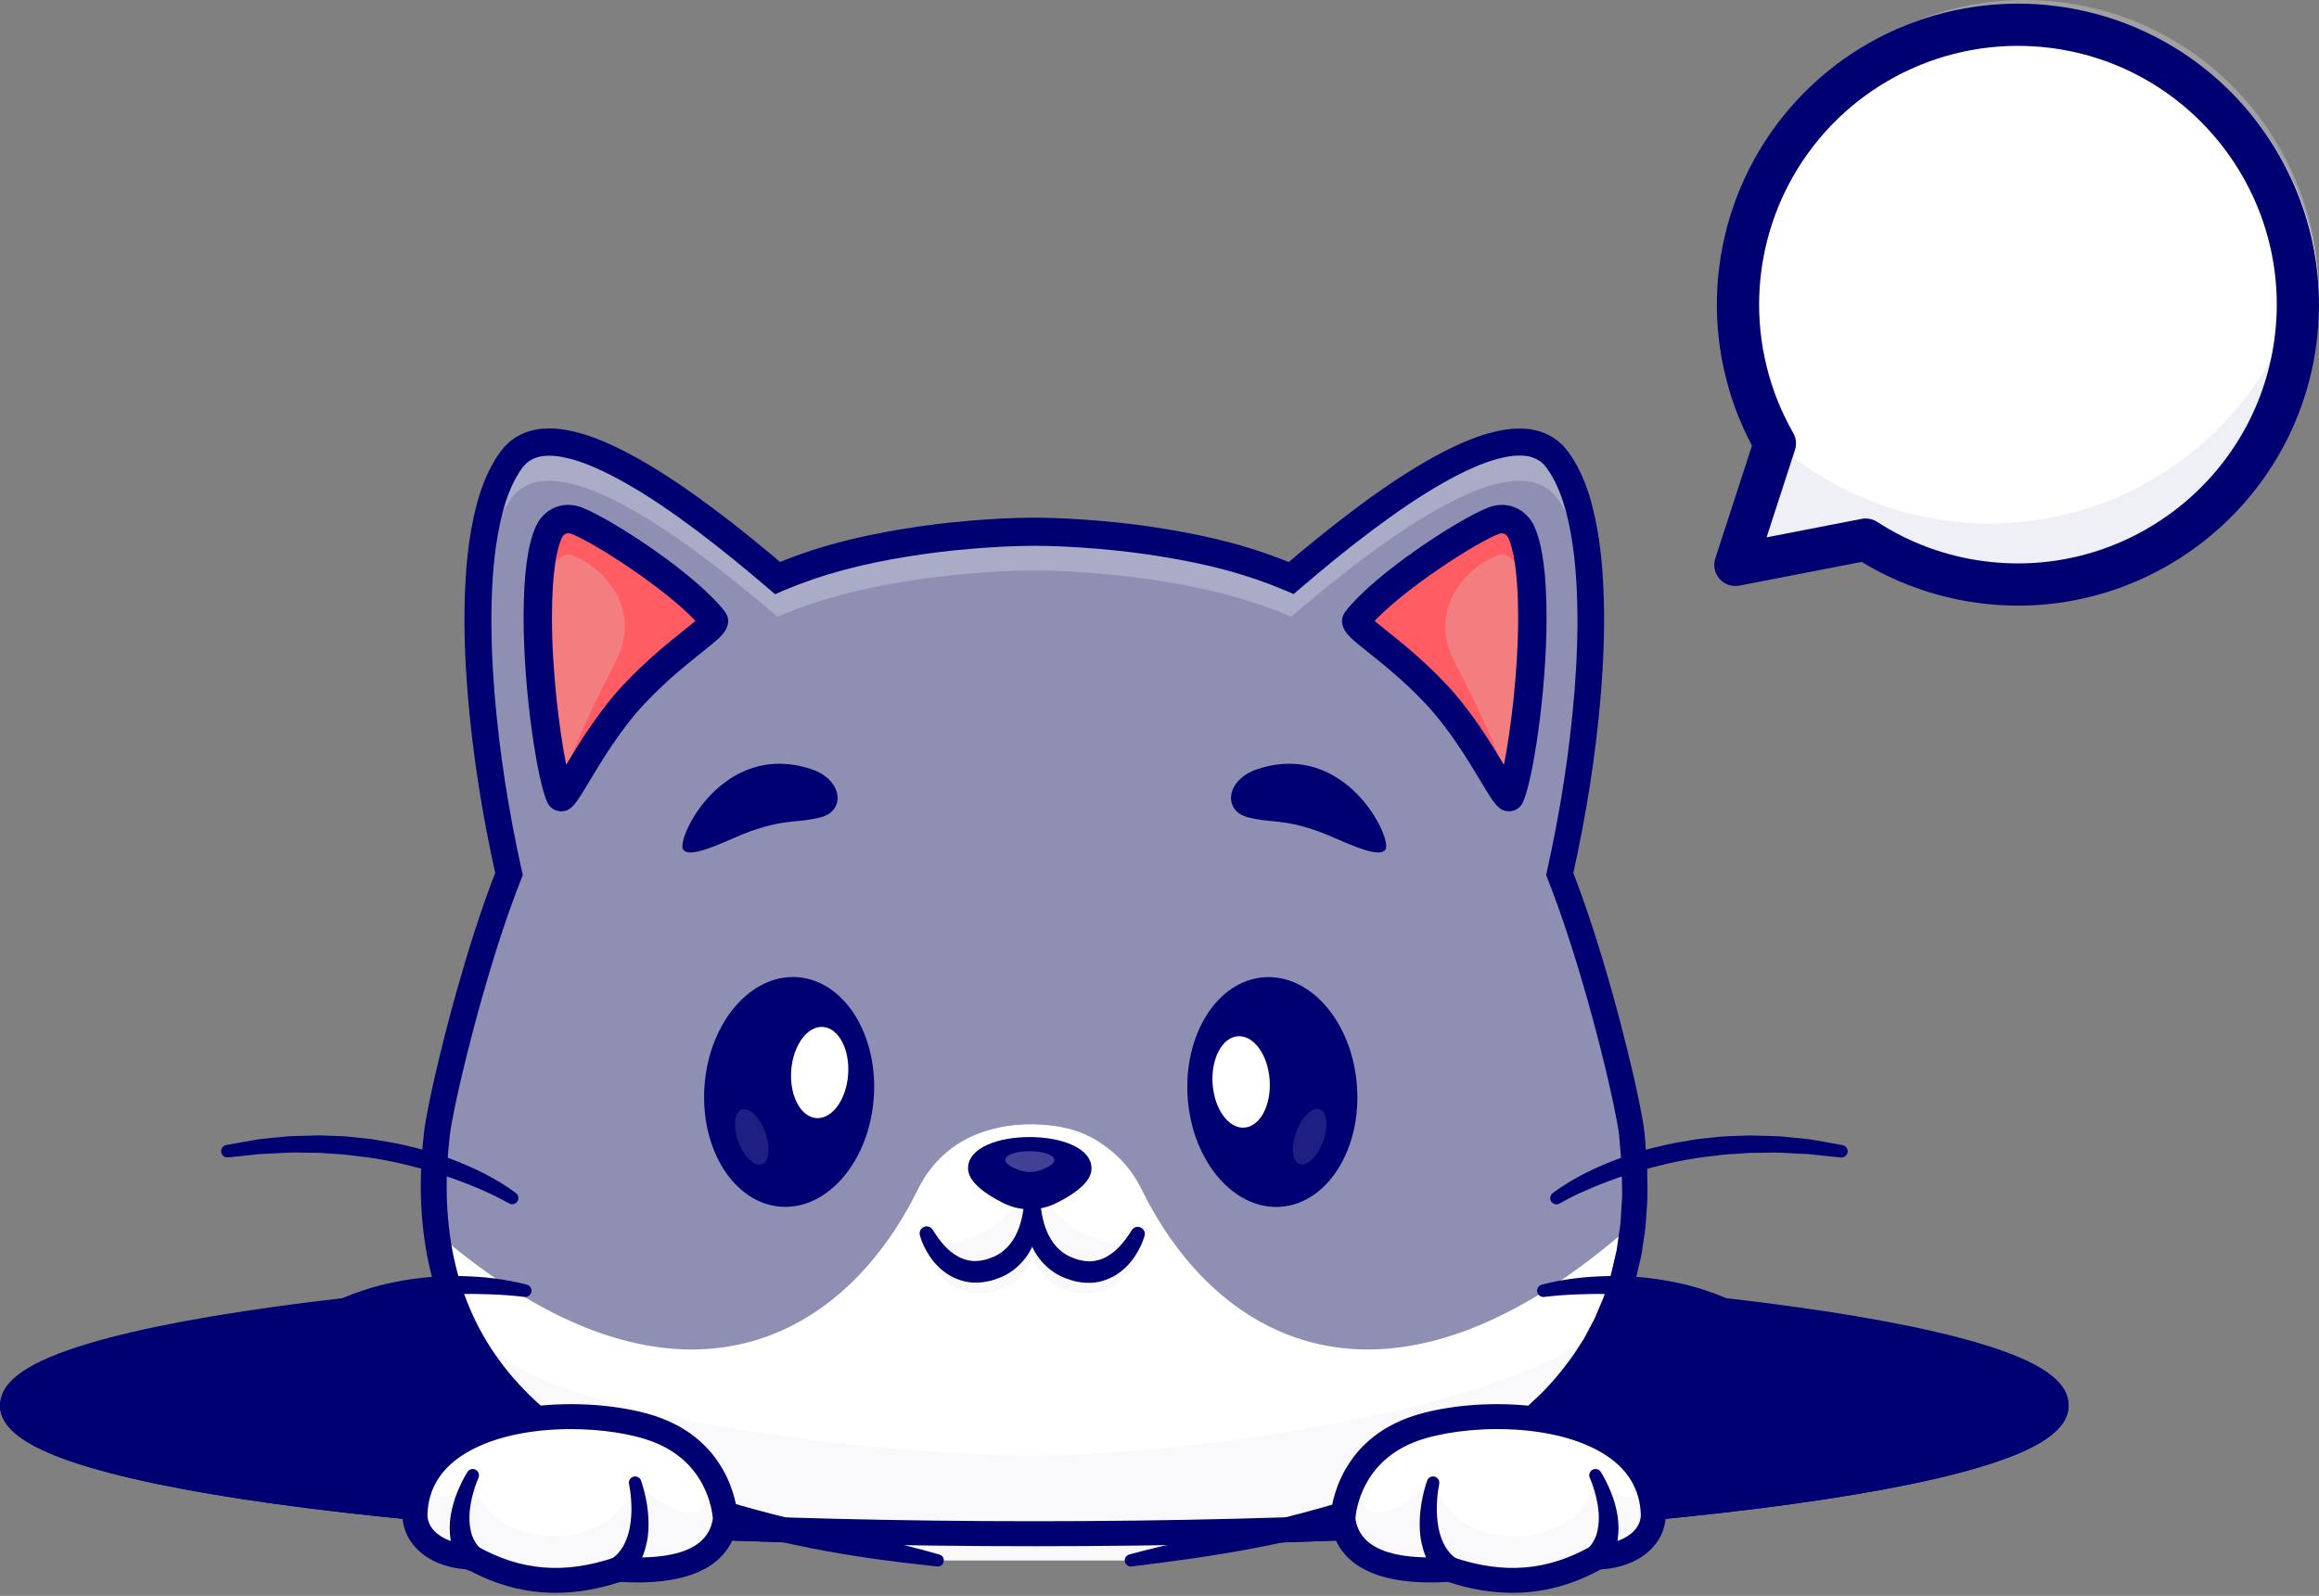 <svg width="292" height="201" viewBox="0 0 292 201" fill="none" xmlns="http://www.w3.org/2000/svg">
    <rect x="0" y="0" width="292" height="201" fill="#808080" stroke="none"/>
    <path d="M130.237 193.168C201.295 193.168 258.898 185.925 258.898 176.989C258.898 168.054 201.295 160.81 130.237 160.81C59.179 160.81 1.576 168.054 1.576 176.989C1.576 185.925 59.179 193.168 130.237 193.168Z" fill="#6B184E"/>
    <path d="M130.237 193.168C201.295 193.168 258.898 185.925 258.898 176.989C258.898 168.054 201.295 160.81 130.237 160.81C59.179 160.81 1.576 168.054 1.576 176.989C1.576 185.925 59.179 193.168 130.237 193.168Z" fill="#000072"/>
    <path d="M130.237 194.742C95.804 194.742 63.428 193.055 39.061 189.991C27.16 188.498 17.798 186.746 11.235 184.795C3.571 182.512 0 180.035 0 176.989C0 173.943 3.571 171.462 11.235 169.184C17.798 167.233 27.16 165.485 39.061 163.988C63.425 160.924 95.804 159.237 130.237 159.237C164.67 159.237 197.047 160.924 221.413 163.988C233.314 165.481 242.677 167.233 249.239 169.184C256.904 171.462 260.475 173.943 260.475 176.989C260.475 180.035 256.904 182.516 249.239 184.795C242.677 186.746 233.314 188.494 221.413 189.991C197.046 193.055 164.67 194.742 130.237 194.742ZM130.237 162.384C95.934 162.384 63.694 164.063 39.456 167.11C10.733 170.722 3.15 175.152 3.15 176.989C3.15 178.827 10.737 183.257 39.456 186.867C63.694 189.915 95.936 191.593 130.237 191.593C164.538 191.593 196.78 189.915 221.018 186.867C249.737 183.256 257.325 178.826 257.325 176.987C257.325 175.149 249.737 170.72 221.018 167.108C196.78 164.063 164.541 162.384 130.237 162.384Z" fill="#000072"/>
    <path d="M205.634 154.154C202.208 188.362 161.521 192.723 142.339 196.534H118.136C105.739 194.075 84.356 191.379 69.858 180.547C66.357 177.932 63.257 174.838 60.779 171.165C58.953 168.449 57.519 165.488 56.52 162.37C55.783 160.056 55.263 157.678 54.965 155.268C54.843 154.306 54.752 153.32 54.692 152.309C54.516 149.347 54.609 146.168 55.008 142.762C55.353 139.811 57.613 129.714 60.694 119.818C61.741 116.448 62.884 113.101 64.08 110.068C59.706 90.641 57.923 66.175 64.498 57.745C68.774 52.263 80.35 57.765 97.896 72.796C110.427 67.279 127.603 66.956 130.239 66.965C132.874 66.956 150.05 67.279 162.578 72.796C180.123 57.765 191.699 52.263 195.975 57.745C202.551 66.177 200.769 90.641 196.393 110.068C201.098 122.002 205.002 138.803 205.466 142.759C205.954 146.887 205.986 150.677 205.634 154.154Z" fill="#8E8FB3"/>
    <g opacity="0.5">
        <path opacity="0.5" d="M200.274 80.464C200.057 72.7 198.772 66.21 195.975 62.626C191.699 57.144 180.123 62.646 162.578 77.677C150.05 72.16 132.874 71.837 130.239 71.847C127.604 71.837 110.427 72.16 97.896 77.677C80.35 62.646 68.774 57.144 64.498 62.626C61.701 66.21 60.417 72.7 60.199 80.464C59.956 70.576 61.132 62.06 64.498 57.744C68.774 52.262 80.35 57.764 97.896 72.795C110.427 67.278 127.603 66.955 130.239 66.965C132.874 66.955 150.05 67.278 162.578 72.795C180.123 57.764 191.699 52.262 195.975 57.744C199.342 62.06 200.518 70.576 200.274 80.464Z" fill="white"/>
    </g>
    <path d="M205.634 154.154C202.208 188.362 161.521 192.723 142.339 196.534H118.136C105.739 194.075 84.356 191.379 69.858 180.547C66.357 177.932 63.257 174.838 60.779 171.165C58.953 168.449 57.519 165.488 56.52 162.37C55.783 160.056 55.263 157.678 54.965 155.268C84.596 180.715 105.983 169.301 115.546 149.861C119.235 142.357 126.509 141.636 129.665 141.636C132.821 141.636 140.092 142.357 143.781 149.861C153.479 169.574 175.346 181.038 205.634 154.154Z" fill="white"/>
    <g opacity="0.15">
        <path opacity="0.15" d="M202.284 166.596C191.472 189.544 158.892 193.244 142.339 196.534H118.136C105.739 194.075 84.356 191.379 69.858 180.547C66.357 177.932 63.257 174.838 60.779 171.165C59.804 169.716 58.94 168.195 58.193 166.616C59.762 168.17 61.439 169.612 63.21 170.932C74.248 179.181 112.634 183.325 130.231 183.325C147.828 183.325 190.984 177.851 202.284 166.596Z" fill="#000072"/>
    </g>
    <path d="M86.014 106.986C85.124 105.6 91.021 93.204 102.128 96.864C106.13 98.181 106.507 102.085 103.404 102.918C100.448 103.708 99.118 103.071 94.532 104.683C91.945 105.596 86.904 108.372 86.014 106.986Z" fill="#000072"/>
    <path d="M174.46 106.986C175.35 105.6 169.453 93.204 158.346 96.864C154.344 98.181 153.967 102.085 157.07 102.918C160.026 103.708 161.356 103.071 165.937 104.683C168.529 105.596 173.57 108.372 174.46 106.986Z" fill="#000072"/>
    <path d="M79.818 87.453C74.424 93.206 71.023 101.257 70.544 100.316C70.491 100.211 70.444 100.103 70.404 99.992C69.382 97.357 67.694 86.904 67.716 77.593C67.723 76.092 67.765 74.766 67.844 73.596C68.055 70.44 68.506 68.414 69.058 67.124C69.744 65.543 71.279 65.061 72.637 65.594C76.249 67.017 86.502 73.782 89.84 78.114C90.431 78.882 85.214 81.7 79.818 87.453Z" fill="#F27E80"/>
    <path d="M79.818 87.453C74.424 93.206 71.023 101.257 70.544 100.316C70.491 100.211 70.444 100.103 70.404 99.992C71.611 95.107 74.928 88.36 77.469 83.478C80.943 76.817 76.18 71.512 72.045 69.921C70.626 69.374 68.938 71.704 67.844 73.59C68.055 70.434 68.506 68.408 69.058 67.118C69.744 65.537 71.279 65.055 72.637 65.588C76.249 67.011 86.502 73.775 89.84 78.108C90.431 78.882 85.214 81.699 79.818 87.453Z" fill="#FF5C64"/>
    <path d="M70.669 102.178H70.582C70.24 102.164 69.909 102.059 69.623 101.874C69.336 101.688 69.104 101.429 68.951 101.124C67.74 98.752 65.905 87.259 65.931 77.583C65.945 72.368 66.431 68.712 67.418 66.416C68.445 64.037 70.915 62.99 73.291 63.927C77.111 65.429 87.608 72.286 91.257 77.015C91.696 77.583 92.189 78.772 90.581 80.316C90.07 80.808 89.336 81.393 88.408 82.133C86.475 83.671 83.84 85.777 81.123 88.671C78.137 91.852 75.758 95.825 74.184 98.453C72.527 101.209 71.948 102.178 70.669 102.178ZM69.501 77.596C69.482 84.562 70.451 92.1 71.29 96.326C72.943 93.571 75.381 89.57 78.513 86.225C81.403 83.143 84.276 80.854 86.177 79.338C86.655 78.956 87.169 78.548 87.574 78.206C83.769 74.14 74.971 68.428 71.979 67.251C71.649 67.121 71.044 67.023 70.697 67.826C70.161 69.075 69.517 71.788 69.501 77.591V77.596Z" fill="#000072"/>
    <path d="M180.847 87.453C186.242 93.206 189.641 101.257 190.122 100.316C190.175 100.211 190.222 100.103 190.261 99.992C191.283 97.357 192.971 86.904 192.949 77.593C192.941 76.092 192.901 74.766 192.822 73.596C192.611 70.44 192.16 68.414 191.607 67.124C190.922 65.543 189.387 65.061 188.028 65.594C184.417 67.017 174.162 73.782 170.825 78.114C170.23 78.882 175.448 81.7 180.847 87.453Z" fill="#F27E80"/>
    <path d="M180.847 87.453C186.242 93.206 189.641 101.257 190.122 100.316C190.175 100.211 190.222 100.103 190.261 99.992C189.054 95.107 185.738 88.36 183.197 83.478C179.722 76.817 184.485 71.512 188.621 69.921C190.038 69.374 191.727 71.704 192.822 73.59C192.611 70.434 192.16 68.408 191.607 67.118C190.922 65.537 189.387 65.055 188.028 65.588C184.417 67.011 174.162 73.775 170.825 78.108C170.23 78.882 175.448 81.699 180.847 87.453Z" fill="#FF5C64"/>
    <path d="M189.992 102.178C188.714 102.178 188.133 101.212 186.483 98.458C184.902 95.83 182.525 91.857 179.544 88.677C176.831 85.778 174.186 83.677 172.26 82.139C171.331 81.398 170.599 80.813 170.088 80.321C168.479 78.773 168.973 77.589 169.41 77.02C173.056 72.29 183.558 65.433 187.378 63.932C189.749 62.998 192.222 64.042 193.248 66.416C194.236 68.72 194.723 72.374 194.737 77.589C194.763 87.261 192.928 98.751 191.717 101.129C191.564 101.435 191.332 101.693 191.045 101.879C190.758 102.064 190.427 102.169 190.086 102.183L189.992 102.178ZM173.088 78.21C173.493 78.551 174.006 78.961 174.486 79.343C176.386 80.858 179.258 83.147 182.149 86.229C185.281 89.567 187.718 93.571 189.372 96.331C190.211 92.104 191.179 84.566 191.161 77.6C191.145 71.797 190.501 69.08 189.963 67.831C189.618 67.032 189.012 67.128 188.683 67.26C185.691 68.434 176.893 74.146 173.088 78.21Z" fill="#000072"/>
    <path d="M142.189 195.784C147.377 194.378 152.602 193.352 157.752 192.111C162.903 190.888 168.016 189.572 172.968 187.832C174.198 187.387 175.435 186.946 176.64 186.439C177.863 185.97 179.041 185.41 180.233 184.88C180.827 184.61 181.399 184.301 181.984 184.014C182.568 183.726 183.15 183.436 183.709 183.105L185.403 182.148C185.958 181.814 186.497 181.456 187.044 181.111L187.863 180.59C188.126 180.407 188.39 180.214 188.649 180.026L190.215 178.891L191.702 177.661C191.947 177.454 192.205 177.261 192.439 177.041L193.135 176.379C195.045 174.661 196.671 172.675 198.149 170.605L199.188 169.002C199.275 168.868 199.363 168.738 199.445 168.6L199.669 168.178L200.116 167.336L200.565 166.493C200.639 166.352 200.718 166.214 200.787 166.071L200.972 165.632L201.718 163.875L201.905 163.436L202.055 162.982L202.349 162.071C202.534 161.461 202.768 160.866 202.916 160.245L203.347 158.374L203.564 157.441L203.7 156.488L203.975 154.583C203.996 154.424 204.025 154.266 204.041 154.106L204.07 153.624L204.129 152.658L204.251 150.731C204.256 150.085 204.237 149.438 204.231 148.791L204.202 146.853L204.038 144.912L203.875 142.973L203.742 142.054L203.574 141.102C203.088 138.54 202.489 135.951 201.86 133.384C201.232 130.816 200.554 128.249 199.829 125.702C198.384 120.607 196.779 115.557 194.868 110.667L194.684 110.197L194.794 109.705C196.453 102.247 197.647 94.668 198.257 87.066C198.55 83.267 198.703 79.459 198.594 75.679C198.485 71.899 198.138 68.133 197.228 64.595C196.774 62.832 196.133 61.145 195.263 59.706C195.16 59.526 195.045 59.353 194.919 59.188L194.744 58.937C194.692 58.857 194.633 58.782 194.568 58.712C194.464 58.584 194.35 58.464 194.227 58.354L194.052 58.19C193.988 58.14 193.919 58.103 193.855 58.053C193.289 57.675 192.634 57.45 191.955 57.401C191.154 57.339 190.349 57.393 189.564 57.563C188.706 57.737 187.862 57.977 187.04 58.28C185.353 58.895 183.688 59.719 182.057 60.623C178.795 62.447 175.671 64.625 172.624 66.905C169.578 69.185 166.622 71.624 163.713 74.116L162.89 74.819L161.88 74.385C159.423 73.347 156.897 72.48 154.32 71.792C151.728 71.09 149.075 70.562 146.408 70.123C143.741 69.684 141.044 69.356 138.34 69.126C135.636 68.897 132.912 68.751 130.24 68.739C127.568 68.76 124.838 68.899 122.139 69.132C119.441 69.364 116.742 69.689 114.072 70.129C111.403 70.57 108.754 71.101 106.167 71.805C103.59 72.493 101.064 73.359 98.607 74.397L97.592 74.837L96.764 74.128C93.855 71.638 90.896 69.209 87.852 66.919C84.809 64.629 81.682 62.462 78.419 60.639C76.79 59.736 75.125 58.911 73.438 58.298C72.617 57.996 71.775 57.757 70.917 57.583C70.134 57.414 69.33 57.359 68.531 57.421C67.854 57.47 67.202 57.694 66.639 58.072C66.574 58.118 66.505 58.16 66.443 58.207L66.267 58.37C66.144 58.48 66.031 58.6 65.928 58.728C65.863 58.797 65.804 58.872 65.752 58.952L65.577 59.202C65.451 59.367 65.337 59.54 65.234 59.72C64.364 61.157 63.726 62.841 63.272 64.603C62.363 68.14 62.016 71.913 61.908 75.684C61.801 79.455 61.954 83.27 62.247 87.069C62.861 94.669 64.054 102.247 65.715 109.704L65.826 110.206L65.639 110.682C63.72 115.566 62.125 120.624 60.68 125.715C59.958 128.263 59.282 130.824 58.65 133.397C58.021 135.964 57.42 138.553 56.94 141.114C56.818 141.755 56.717 142.385 56.639 142.983C56.563 143.628 56.498 144.273 56.443 144.921C56.333 146.213 56.267 147.507 56.25 148.799C56.207 151.374 56.388 153.947 56.789 156.49C57.594 161.549 59.445 166.41 62.35 170.594C65.237 174.792 69.106 178.293 73.448 181.09C77.79 183.888 82.592 186.038 87.53 187.784C92.468 189.531 97.591 190.839 102.749 192.024L104.681 192.48L106.623 192.919L110.51 193.815C113.107 194.418 115.709 195.04 118.292 195.791C118.476 195.845 118.633 195.966 118.732 196.13C118.832 196.293 118.867 196.489 118.83 196.677C118.793 196.865 118.687 197.032 118.533 197.146C118.379 197.26 118.187 197.313 117.997 197.293C112.697 196.734 107.389 196.036 102.113 194.99C96.81 193.955 91.588 192.546 86.484 190.774C81.37 188.974 76.353 186.744 71.717 183.775C67.082 180.806 62.879 177.03 59.703 172.427C56.504 167.844 54.462 162.485 53.585 157.015C53.148 154.286 52.949 151.525 52.989 148.762C53.004 147.387 53.076 146.016 53.186 144.65C53.245 143.967 53.313 143.286 53.39 142.607C53.478 141.882 53.594 141.194 53.719 140.525C54.218 137.842 54.82 135.231 55.455 132.619C56.09 130.008 56.773 127.411 57.5 124.825C58.962 119.654 60.565 114.517 62.539 109.464L62.464 110.442C60.757 102.836 59.526 95.132 58.885 87.345C58.578 83.45 58.411 79.535 58.517 75.597C58.623 71.659 58.965 67.692 59.97 63.745C60.478 61.775 61.193 59.8 62.319 57.929C62.457 57.691 62.608 57.461 62.773 57.24L63.014 56.901C63.095 56.778 63.185 56.661 63.282 56.55C63.483 56.303 63.701 56.071 63.937 55.857L64.296 55.536C64.421 55.436 64.559 55.346 64.689 55.252C65.755 54.507 67.019 54.11 68.196 54.004C69.323 53.907 70.459 53.974 71.567 54.205C72.602 54.411 73.62 54.697 74.611 55.059C76.555 55.762 78.358 56.658 80.103 57.62C83.584 59.56 86.809 61.804 89.941 64.141C93.073 66.477 96.084 68.951 99.041 71.474L97.197 71.202C99.814 70.087 102.506 69.156 105.253 68.417C107.976 67.672 110.739 67.122 113.505 66.654C116.271 66.187 119.051 65.85 121.837 65.608C124.623 65.365 127.405 65.207 130.243 65.195C133.081 65.215 135.858 65.37 138.649 65.613C141.441 65.855 144.214 66.199 146.981 66.661C149.748 67.123 152.505 67.68 155.231 68.425C157.978 69.164 160.669 70.095 163.285 71.211L161.453 71.481C164.411 68.959 167.426 66.495 170.554 64.15C173.682 61.806 176.913 59.571 180.392 57.633C182.137 56.666 183.94 55.776 185.883 55.073C186.873 54.711 187.89 54.426 188.924 54.22C190.03 53.99 191.164 53.923 192.29 54.02C193.466 54.13 194.726 54.521 195.789 55.265C195.921 55.359 196.053 55.449 196.182 55.549L196.54 55.87C196.775 56.083 196.993 56.314 197.193 56.56C197.29 56.671 197.38 56.788 197.461 56.911L197.701 57.251C197.866 57.472 198.017 57.702 198.155 57.94C199.28 59.808 199.993 61.782 200.501 63.751C201.504 67.703 201.843 71.665 201.951 75.599C202.059 79.533 201.889 83.45 201.58 87.344C200.938 95.129 199.706 102.832 197.998 110.438L197.924 109.471C199.886 114.525 201.501 119.661 202.957 124.828C203.688 127.414 204.362 130.011 205.002 132.622C205.641 135.233 206.236 137.848 206.737 140.527L206.913 141.545L207.064 142.607L207.234 144.654L207.401 146.702L207.429 148.762C207.434 149.449 207.451 150.136 207.444 150.824L207.312 152.888L207.244 153.92L207.21 154.437C207.192 154.612 207.162 154.779 207.14 154.95L206.839 157.005L206.688 158.032L206.453 159.046L205.979 161.075C205.815 161.748 205.563 162.401 205.358 163.066L205.033 164.058L204.868 164.552L204.664 165.033L203.843 166.956L203.637 167.437C203.562 167.594 203.475 167.746 203.395 167.901L202.902 168.823L202.409 169.745L202.161 170.205C202.073 170.356 201.973 170.499 201.88 170.645L200.738 172.397C199.121 174.66 197.333 176.817 195.272 178.669L194.516 179.383C194.262 179.618 193.989 179.822 193.726 180.049L192.124 181.367L190.449 182.577C190.168 182.776 189.892 182.982 189.608 183.176L188.738 183.728C188.157 184.093 187.582 184.472 186.994 184.823L185.204 185.831C184.613 186.182 183.999 186.477 183.387 186.782C182.776 187.088 182.171 187.406 181.55 187.686C180.305 188.239 179.07 188.819 177.801 189.304C176.545 189.831 175.267 190.283 173.99 190.74C171.426 191.619 168.845 192.438 166.231 193.106C164.928 193.462 163.615 193.76 162.305 194.08C160.988 194.363 159.675 194.653 158.352 194.903C153.076 195.932 147.772 196.649 142.489 197.292H142.483C142.29 197.315 142.096 197.264 141.94 197.15C141.784 197.036 141.676 196.866 141.639 196.676C141.602 196.486 141.638 196.289 141.741 196.125C141.843 195.96 142.003 195.84 142.19 195.789L142.189 195.784Z" fill="#000072"/>
    <g opacity="0.15">
        <path opacity="0.15" d="M143.353 155.287C143.353 155.287 143.353 163.28 136.204 162.86C131.137 162.564 130.087 158.394 130.011 158.057C129.932 158.394 128.881 162.564 123.814 162.86C116.66 163.282 116.663 155.287 116.663 155.287L129.949 144.926H130.07L143.353 155.287Z" fill="#000072"/>
    </g>
    <path d="M143.281 155.341C143.281 155.341 140.948 161.423 135.519 160.007C129.338 158.396 130.095 151.022 130.095 151.022H129.866C129.866 151.022 130.595 158.401 124.407 159.982C118.972 161.377 116.663 155.284 116.663 155.284C116.663 155.284 115.14 141.63 129.947 141.63C144.754 141.63 143.281 155.341 143.281 155.341Z" fill="white"/>
    <g opacity="0.15">
        <path opacity="0.15" d="M142.584 156.698C141.534 158.4 139.261 160.984 135.521 160.006C129.336 158.395 130.093 151.021 130.093 151.021H129.867C129.867 151.021 130.596 158.399 124.406 159.987C120.666 160.946 118.403 158.357 117.358 156.649C118.507 156.747 119.663 156.645 120.777 156.348C130.994 153.725 129.791 143.713 129.791 143.713H130.169C130.169 143.713 128.919 153.72 139.126 156.387C140.251 156.693 141.422 156.798 142.584 156.698Z" fill="#000072"/>
    </g>
    <path d="M117.5 154.971C117.685 155.27 117.92 155.642 118.159 155.955C118.393 156.278 118.646 156.587 118.915 156.881C119.411 157.439 119.999 157.908 120.651 158.271C121.247 158.595 121.907 158.785 122.584 158.829C122.925 158.799 123.261 158.838 123.611 158.741C123.787 158.699 123.963 158.688 124.138 158.639L124.66 158.463C126.056 158.007 127.113 157.03 127.831 155.699C128.196 155.005 128.467 154.267 128.639 153.503C128.736 153.107 128.811 152.707 128.867 152.304C128.922 151.908 128.969 151.465 128.984 151.109V151.041C128.994 150.82 129.086 150.611 129.241 150.454C129.396 150.296 129.603 150.202 129.824 150.189C130.044 150.175 130.262 150.244 130.435 150.382C130.607 150.519 130.723 150.716 130.76 150.934C130.841 151.422 130.885 151.916 130.891 152.411C130.903 152.897 130.881 153.384 130.827 153.867C130.715 154.834 130.508 155.826 130.082 156.766C129.309 158.66 127.601 160.367 125.59 161.027L124.845 161.28C124.584 161.347 124.32 161.4 124.054 161.439C123.534 161.559 122.968 161.527 122.421 161.535C121.314 161.442 120.246 161.078 119.313 160.475C118.444 159.898 117.696 159.156 117.111 158.293C116.833 157.882 116.584 157.452 116.367 157.006C116.148 156.554 115.967 156.084 115.829 155.6C115.768 155.393 115.785 155.171 115.876 154.975C115.967 154.779 116.126 154.622 116.323 154.535C116.52 154.447 116.743 154.433 116.949 154.497C117.156 154.56 117.332 154.697 117.446 154.88L117.5 154.971Z" fill="#000072"/>
    <path d="M144.116 155.66C143.975 156.142 143.793 156.611 143.571 157.061C143.353 157.506 143.103 157.935 142.823 158.345C142.234 159.206 141.484 159.944 140.613 160.518C139.677 161.117 138.608 161.477 137.5 161.566C136.953 161.556 136.387 161.585 135.868 161.463C135.603 161.424 135.34 161.37 135.081 161.301L134.336 161.046C132.328 160.377 130.628 158.663 129.862 156.767C129.439 155.824 129.237 154.835 129.128 153.868C129.075 153.385 129.056 152.898 129.069 152.412C129.077 151.917 129.123 151.423 129.207 150.935C129.244 150.718 129.361 150.523 129.534 150.386C129.707 150.25 129.925 150.182 130.145 150.196C130.365 150.21 130.572 150.305 130.726 150.462C130.88 150.62 130.971 150.828 130.981 151.049V151.117C130.995 151.474 131.041 151.917 131.094 152.313C131.148 152.716 131.222 153.117 131.317 153.513C131.486 154.278 131.754 155.018 132.116 155.714C132.83 157.047 133.882 158.029 135.278 158.49L135.799 158.666C135.975 158.716 136.15 158.728 136.326 158.771C136.677 158.871 137.011 158.833 137.353 158.864C138.029 158.823 138.689 158.635 139.285 158.314C139.94 157.954 140.529 157.487 141.028 156.931C141.298 156.638 141.551 156.33 141.787 156.009C142.028 155.695 142.264 155.326 142.45 155.027L142.504 154.939C142.618 154.756 142.795 154.62 143.002 154.557C143.209 154.494 143.431 154.509 143.628 154.597C143.825 154.686 143.983 154.843 144.074 155.039C144.164 155.236 144.179 155.458 144.118 155.666L144.116 155.66Z" fill="#000072"/>
    <path d="M137.44 147.171C137.44 148.915 135.156 150.452 133.066 151.495C132.01 152.033 130.841 152.312 129.656 152.31C128.47 152.308 127.303 152.024 126.248 151.482C124.161 150.428 121.889 148.884 121.892 147.14C121.901 141.878 137.449 141.909 137.44 147.171Z" fill="#000072"/>
    <g opacity="0.5">
        <path opacity="0.5" d="M132.748 146.13C132.748 146.632 131.844 147.075 131.015 147.375C130.142 147.69 129.185 147.688 128.313 147.37C127.484 147.066 126.583 146.621 126.584 146.117C126.587 144.601 132.752 144.616 132.748 146.13Z" fill="white"/>
    </g>
    <path d="M64.033 151.534C63.737 151.364 63.395 151.183 63.067 151.007C62.739 150.832 62.4 150.664 62.059 150.502C61.717 150.341 61.38 150.177 61.03 150.03C60.681 149.882 60.345 149.715 59.994 149.575C58.593 149.003 57.183 148.452 55.742 147.999C52.865 147.079 49.928 146.322 46.933 145.865C46.562 145.79 46.185 145.751 45.809 145.708L44.682 145.57L43.555 145.429C43.179 145.386 42.799 145.376 42.422 145.348C41.664 145.301 40.908 145.253 40.152 145.195L37.875 145.168C36.354 145.101 34.839 145.282 33.315 145.321L32.744 145.345L32.176 145.408L31.039 145.533L28.756 145.77L28.703 145.775C28.502 145.794 28.301 145.735 28.142 145.61C27.983 145.485 27.879 145.304 27.85 145.103C27.822 144.903 27.871 144.7 27.989 144.536C28.106 144.371 28.282 144.258 28.481 144.22L30.796 143.798L31.958 143.594L32.539 143.493L33.126 143.43C33.907 143.342 34.691 143.265 35.474 143.193C35.867 143.163 36.258 143.105 36.652 143.097L37.834 143.062C38.624 143.04 39.415 143.009 40.199 142.998L42.566 143.086C42.961 143.108 43.357 143.111 43.75 143.148L44.929 143.271C45.714 143.358 46.504 143.414 47.283 143.553L49.623 143.951C50.4 144.101 51.168 144.295 51.939 144.474C52.714 144.638 53.465 144.891 54.228 145.106C54.99 145.32 55.735 145.591 56.48 145.86C59.461 146.958 62.31 148.312 64.938 150.24C65.105 150.356 65.221 150.534 65.26 150.734C65.299 150.934 65.258 151.142 65.147 151.313C65.036 151.484 64.863 151.605 64.664 151.651C64.465 151.696 64.256 151.663 64.082 151.557L64.033 151.534Z" fill="#000072"/>
    <path d="M66.036 163.345C64.746 163.191 63.386 163.082 62.055 163.029C60.724 162.976 59.38 162.952 58.046 162.981C55.379 163.047 52.719 163.264 50.117 163.771C48.817 164.015 47.531 164.333 46.267 164.724C45.632 164.908 45.017 165.144 44.391 165.356C43.781 165.604 43.161 165.828 42.566 166.114C40.149 167.191 37.893 168.595 35.859 170.286L35.847 170.297C35.689 170.41 35.495 170.461 35.302 170.44C35.109 170.42 34.93 170.329 34.8 170.185C34.67 170.041 34.597 169.854 34.596 169.66C34.594 169.466 34.664 169.278 34.793 169.132C36.797 167.124 39.115 165.456 41.656 164.194C42.92 163.555 44.231 163.012 45.577 162.57C46.914 162.116 48.281 161.752 49.667 161.48C52.424 160.92 55.234 160.665 58.046 160.721C60.857 160.779 63.618 161.084 66.374 161.808C66.559 161.866 66.715 161.99 66.814 162.156C66.914 162.322 66.948 162.519 66.912 162.709C66.876 162.899 66.772 163.069 66.619 163.188C66.466 163.306 66.275 163.364 66.082 163.35L66.036 163.345Z" fill="#000072"/>
    <path d="M195.535 150.248C198.163 148.315 201.012 146.966 203.993 145.868C204.739 145.599 205.486 145.327 206.245 145.113C207.004 144.9 207.76 144.646 208.534 144.482C209.306 144.306 210.073 144.109 210.85 143.959L213.19 143.56C213.969 143.422 214.759 143.37 215.544 143.279L216.724 143.156C217.117 143.119 217.514 143.116 217.907 143.094L220.278 143.006C221.069 143.017 221.859 143.048 222.644 143.069L223.825 143.105C224.22 143.112 224.611 143.17 225.003 143.201C225.788 143.273 226.571 143.35 227.352 143.438L227.939 143.501L228.519 143.602L229.681 143.806L231.997 144.228C232.199 144.262 232.38 144.373 232.501 144.538C232.622 144.703 232.674 144.909 232.645 145.112C232.617 145.315 232.51 145.499 232.348 145.624C232.186 145.749 231.982 145.806 231.778 145.783L231.722 145.778L229.438 145.541L228.302 145.416L227.733 145.353L227.162 145.329C225.638 145.29 224.124 145.109 222.603 145.176L220.326 145.203C219.57 145.261 218.813 145.309 218.056 145.356C217.678 145.384 217.299 145.394 216.923 145.437L215.796 145.578L214.668 145.716C214.292 145.759 213.915 145.798 213.545 145.873C210.549 146.33 207.613 147.087 204.735 148.007C203.292 148.46 201.884 149.011 200.484 149.583C200.133 149.723 199.796 149.892 199.448 150.038C199.099 150.184 198.756 150.343 198.419 150.51C198.082 150.677 197.739 150.837 197.411 151.015C197.082 151.194 196.738 151.367 196.444 151.542L196.395 151.57C196.22 151.676 196.012 151.709 195.813 151.664C195.614 151.618 195.441 151.497 195.329 151.326C195.218 151.155 195.178 150.947 195.217 150.747C195.256 150.547 195.371 150.37 195.539 150.253L195.535 150.248Z" fill="#000072"/>
    <path d="M194.103 161.808C196.859 161.084 199.622 160.779 202.431 160.721C205.243 160.665 208.053 160.92 210.809 161.48C212.196 161.752 213.562 162.116 214.9 162.57C216.246 163.012 217.557 163.555 218.821 164.194C221.362 165.456 223.68 167.124 225.684 169.132C225.814 169.277 225.886 169.466 225.885 169.661C225.885 169.856 225.812 170.044 225.681 170.189C225.55 170.334 225.371 170.425 225.177 170.445C224.983 170.466 224.788 170.413 224.63 170.298L224.615 170.286C222.581 168.595 220.325 167.191 217.909 166.114C217.315 165.828 216.693 165.604 216.083 165.356C215.457 165.144 214.842 164.908 214.207 164.724C212.943 164.333 211.658 164.015 210.357 163.771C207.755 163.264 205.095 163.047 202.428 162.981C201.094 162.952 199.757 162.973 198.419 163.029C197.081 163.085 195.728 163.191 194.438 163.345L194.396 163.35C194.203 163.364 194.012 163.306 193.858 163.188C193.705 163.07 193.6 162.9 193.564 162.71C193.528 162.519 193.563 162.323 193.662 162.156C193.761 161.99 193.918 161.866 194.103 161.808Z" fill="#000072"/>
    <path d="M130.237 194.742C95.804 194.742 63.428 193.055 39.061 189.991C27.16 188.498 17.798 186.746 11.235 184.795C3.571 182.512 0 180.035 0 176.989C0.01 176.578 0.18 176.187 0.474 175.9C0.768 175.613 1.163 175.452 1.574 175.452C1.985 175.452 2.379 175.613 2.673 175.9C2.967 176.187 3.138 176.578 3.147 176.989C3.147 178.828 10.735 183.257 39.453 186.868C63.692 189.916 95.933 191.595 130.234 191.595C164.535 191.595 196.777 189.916 221.015 186.868C249.734 183.257 257.323 178.828 257.323 176.989C257.323 176.572 257.488 176.172 257.783 175.877C258.078 175.582 258.478 175.416 258.896 175.416C259.313 175.416 259.713 175.582 260.008 175.877C260.303 176.172 260.469 176.572 260.469 176.989C260.469 180.035 256.898 182.516 249.233 184.795C242.671 186.746 233.308 188.494 221.407 189.991C197.046 193.055 164.67 194.742 130.237 194.742Z" fill="#000072"/>
    <path d="M91.337 191.317C90.922 194.792 88.066 198.313 77.887 197.649C70.894 200.012 64.959 199.308 59.301 196.109C54.88 195.973 52.137 193.503 52.251 190.621C52.283 189.728 52.425 188.844 52.672 187.986C55.729 177.479 74.38 177.061 82.516 180.018C85.79 181.207 87.849 183.136 89.145 185.065C91.237 188.189 91.337 191.317 91.337 191.317Z" fill="white"/>
    <g opacity="0.15">
        <path opacity="0.15" d="M91.337 191.317C90.922 194.792 88.066 198.313 77.887 197.649C70.894 200.012 64.959 199.308 59.301 196.109C54.88 195.973 52.137 193.503 52.251 190.621C52.283 189.728 52.425 188.844 52.672 187.986C54.253 188.709 57.165 189.308 59.558 185.746C60.028 194.855 76.674 196.858 79.958 186.676C79.958 186.676 90.52 196.401 89.145 185.075V185.065C91.237 188.189 91.337 191.317 91.337 191.317Z" fill="#000072"/>
    </g>
    <path d="M69.971 200.613C66.132 200.613 62.452 199.632 58.861 197.663C56.151 197.501 53.855 196.54 52.354 194.934C51.212 193.705 50.616 192.154 50.679 190.557C50.839 186.524 52.787 183.141 56.314 180.774C63.852 175.714 76.687 176.225 83.055 178.539C92.514 181.979 92.899 190.89 92.91 191.267V191.386L92.896 191.504C92.428 195.408 89.47 199.898 78.091 199.239C75.297 200.154 72.597 200.613 69.971 200.613ZM71.875 179.992C66.973 179.992 61.727 180.93 58.067 183.386C55.372 185.197 53.944 187.651 53.824 190.682C53.793 191.444 54.081 192.175 54.657 192.79C55.633 193.838 57.344 194.475 59.352 194.537L59.741 194.548L60.079 194.739C65.563 197.845 71.059 198.297 77.383 196.16L77.678 196.06L77.989 196.08C85.28 196.556 89.232 194.934 89.759 191.259C89.69 190.301 88.969 184.038 81.98 181.498C79.494 180.593 75.794 179.992 71.875 179.992Z" fill="#000072"/>
    <path d="M60.244 186.128C59.907 186.918 59.639 187.735 59.442 188.571C59.251 189.407 59.112 190.249 59.108 191.064C59.093 191.839 59.199 192.612 59.423 193.353C59.659 194.001 60.027 194.592 60.503 195.09L60.53 195.12C60.689 195.267 60.816 195.445 60.903 195.643C60.99 195.841 61.036 196.055 61.037 196.272C61.038 196.488 60.995 196.702 60.91 196.902C60.825 197.101 60.7 197.28 60.542 197.429C60.385 197.577 60.199 197.692 59.995 197.766C59.792 197.84 59.575 197.871 59.359 197.858C59.143 197.845 58.932 197.787 58.739 197.689C58.546 197.591 58.376 197.454 58.238 197.288C58.19 197.237 58.145 197.183 58.103 197.126C57.43 196.195 56.967 195.128 56.746 194C56.582 192.952 56.587 191.884 56.759 190.838C56.924 189.857 57.196 188.897 57.568 187.975C57.925 187.067 58.361 186.192 58.871 185.361C58.981 185.202 59.145 185.088 59.332 185.042C59.52 184.996 59.718 185.019 59.889 185.109C60.06 185.199 60.192 185.348 60.261 185.528C60.33 185.709 60.33 185.908 60.261 186.089L60.244 186.128Z" fill="#000072"/>
    <path d="M80.711 186.449C81.049 187.437 81.3 188.453 81.462 189.484C81.634 190.532 81.696 191.596 81.645 192.657C81.594 193.785 81.357 194.897 80.942 195.947C80.712 196.501 80.425 197.029 80.085 197.522C79.727 198.022 79.315 198.481 78.855 198.89C78.543 199.165 78.135 199.306 77.719 199.281C77.304 199.256 76.915 199.068 76.637 198.758C76.36 198.448 76.216 198.04 76.238 197.625C76.26 197.209 76.445 196.819 76.753 196.539C76.803 196.495 76.855 196.453 76.909 196.415L76.919 196.409C77.228 196.203 77.513 195.964 77.771 195.697C78.032 195.411 78.263 195.099 78.46 194.766C78.87 194.025 79.154 193.221 79.301 192.387C79.465 191.491 79.533 190.579 79.505 189.669C79.484 188.74 79.384 187.815 79.206 186.903L79.197 186.86C79.169 186.669 79.212 186.474 79.317 186.312C79.424 186.15 79.585 186.033 79.772 185.982C79.959 185.931 80.157 185.951 80.331 186.037C80.504 186.123 80.64 186.27 80.712 186.449H80.711Z" fill="#000072"/>
    <path d="M169.088 191.317C169.503 194.792 172.359 198.313 182.538 197.649C189.531 200.012 195.466 199.308 201.123 196.109C205.545 195.973 208.288 193.503 208.174 190.621C208.142 189.728 208 188.844 207.753 187.986C204.696 177.479 186.046 177.061 177.909 180.018C174.635 181.207 172.576 183.136 171.279 185.065C169.185 188.189 169.088 191.317 169.088 191.317Z" fill="white"/>
    <g opacity="0.15">
        <path opacity="0.15" d="M169.088 191.317C169.503 194.792 172.359 198.313 182.538 197.649C189.531 200.012 195.466 199.308 201.123 196.109C205.545 195.973 208.288 193.503 208.174 190.621C208.142 189.728 208 188.844 207.753 187.986C206.167 188.709 203.26 189.308 200.867 185.746C200.397 194.855 183.751 196.858 180.467 186.676C180.467 186.676 169.905 196.401 171.279 185.075V185.065C169.185 188.189 169.088 191.317 169.088 191.317Z" fill="#000072"/>
    </g>
    <path d="M190.454 200.613C187.827 200.613 185.129 200.155 182.331 199.239C170.949 199.899 167.994 195.408 167.525 191.504L167.511 191.386V191.267C167.523 190.89 167.907 181.979 177.368 178.539C183.733 176.225 196.568 175.713 204.107 180.774C207.633 183.146 209.582 186.524 209.742 190.557C209.805 192.153 209.211 193.707 208.067 194.934C206.574 196.54 204.271 197.501 201.56 197.663C197.974 199.631 194.292 200.613 190.454 200.613ZM182.747 196.059L183.042 196.159C189.366 198.296 194.861 197.845 200.346 194.739L200.684 194.547L201.073 194.536C203.081 194.474 204.792 193.837 205.768 192.789C206.344 192.174 206.632 191.444 206.602 190.68C206.481 187.649 205.053 185.195 202.358 183.385C195.77 178.965 184.039 179.461 178.446 181.495C171.459 184.036 170.736 190.298 170.666 191.257C171.193 194.931 175.151 196.552 182.437 196.077L182.747 196.059Z" fill="#000072"/>
    <path d="M201.554 185.359C202.064 186.191 202.5 187.065 202.857 187.973C203.229 188.895 203.501 189.855 203.666 190.836C203.838 191.883 203.843 192.95 203.679 193.998C203.458 195.126 202.995 196.193 202.322 197.124C202.067 197.436 201.703 197.64 201.303 197.692C200.904 197.745 200.499 197.643 200.173 197.408C199.846 197.172 199.621 196.821 199.544 196.426C199.468 196.03 199.545 195.62 199.76 195.28C199.8 195.225 199.842 195.174 199.888 195.124L199.922 195.088C200.399 194.59 200.767 193.999 201.003 193.352C201.227 192.61 201.333 191.837 201.317 191.063C201.317 190.247 201.174 189.405 200.983 188.57C200.786 187.734 200.518 186.916 200.181 186.126L200.163 186.086C200.095 185.905 200.095 185.705 200.164 185.525C200.232 185.344 200.365 185.195 200.536 185.105C200.707 185.016 200.905 184.992 201.093 185.038C201.28 185.085 201.444 185.198 201.554 185.357V185.359Z" fill="#000072"/>
    <path d="M181.22 186.903C181.042 187.815 180.942 188.74 180.921 189.669C180.893 190.579 180.961 191.491 181.124 192.387C181.271 193.221 181.556 194.025 181.966 194.766C182.163 195.099 182.394 195.411 182.655 195.697C182.913 195.964 183.198 196.203 183.507 196.409C183.82 196.657 184.028 197.015 184.088 197.41C184.149 197.805 184.057 198.209 183.832 198.539C183.607 198.869 183.266 199.102 182.876 199.191C182.486 199.279 182.077 199.217 181.731 199.016C181.675 198.976 181.62 198.934 181.568 198.888C181.109 198.479 180.696 198.02 180.338 197.52C179.998 197.027 179.711 196.499 179.481 195.946C179.066 194.895 178.829 193.783 178.778 192.655C178.728 191.594 178.789 190.531 178.961 189.482C179.123 188.451 179.374 187.435 179.712 186.448C179.784 186.268 179.92 186.121 180.093 186.035C180.267 185.949 180.465 185.93 180.652 185.98C180.839 186.031 181.001 186.148 181.107 186.31C181.212 186.472 181.255 186.667 181.227 186.859L181.22 186.903Z" fill="#000072"/>
    <path d="M110.019 138.31C110.606 130.328 106.311 123.508 100.427 123.076C94.542 122.644 89.297 128.764 88.711 136.745C88.125 144.727 92.42 151.547 98.304 151.979C104.188 152.411 109.433 146.291 110.019 138.31Z" fill="#000072"/>
    <path d="M106.792 135.346C107.025 132.176 105.61 129.489 103.631 129.344C101.653 129.199 99.861 131.65 99.628 134.82C99.395 137.989 100.81 140.676 102.789 140.822C104.767 140.967 106.559 138.515 106.792 135.346Z" fill="white"/>
    <g opacity="0.35">
        <path opacity="0.35" d="M95.952 146.626C96.879 146.278 97.052 144.456 96.339 142.555C95.626 140.654 94.297 139.395 93.37 139.742C92.444 140.09 92.271 141.913 92.984 143.813C93.697 145.714 95.026 146.974 95.952 146.626Z" fill="white"/>
    </g>
    <path d="M161.271 151.99C167.155 151.558 171.45 144.737 170.864 136.756C170.278 128.774 165.032 122.654 159.148 123.086C153.264 123.519 148.969 130.339 149.555 138.321C150.141 146.302 155.387 152.422 161.271 151.99Z" fill="#000072"/>
    <path d="M156.681 142.021C158.665 141.882 160.092 139.193 159.87 136.015C159.647 132.837 157.859 130.374 155.875 130.513C153.892 130.651 152.464 133.34 152.686 136.518C152.909 139.696 154.697 142.16 156.681 142.021Z" fill="white"/>
    <g opacity="0.35">
        <path opacity="0.35" d="M166.587 143.791C167.3 141.89 167.127 140.067 166.2 139.72C165.273 139.372 163.944 140.631 163.231 142.532C162.518 144.433 162.691 146.256 163.618 146.604C164.545 146.951 165.874 145.692 166.587 143.791Z" fill="white"/>
    </g>
    <path d="M222.267 56.35C218.206 49.331 216.59 41.182 217.668 33.161C220.361 12.905 239.116 -1.351 259.554 1.322C279.991 3.995 294.372 22.582 291.675 42.839C288.978 63.095 270.227 77.351 249.786 74.678C244.291 73.966 239.026 72.046 234.377 69.058L217 72.404L222.267 56.35Z" fill="white"/>
    <g opacity="0.5">
        <path opacity="0.5" d="M258.793 8.23C239.864 5.724 222.397 18.074 218 36.313C218.03 34.988 218.13 33.665 218.301 32.35C220.971 11.976 239.567 -2.363 259.828 0.324C280.09 3.01 294.35 21.707 291.678 42.077C291.503 43.396 291.259 44.706 290.947 46C291.415 27.231 277.726 10.741 258.793 8.23Z" fill="white"/>
    </g>
    <path d="M254.115 76.278C247.164 76.277 240.346 74.371 234.401 70.769L219.021 73.755C218.567 73.843 218.098 73.811 217.66 73.662C217.222 73.514 216.83 73.253 216.524 72.907C216.217 72.56 216.006 72.14 215.912 71.687C215.818 71.234 215.843 70.765 215.986 70.325L220.601 56.126C217.339 49.978 215.833 43.05 216.249 36.102C216.664 29.154 218.985 22.454 222.956 16.738C226.927 11.021 232.395 6.509 238.761 3.695C245.128 0.881 252.146 -0.126 259.046 0.785C279.769 3.518 294.404 22.602 291.672 43.325C289.158 62.374 272.829 76.278 254.115 76.278ZM234.925 65.303C235.438 65.302 235.941 65.451 236.372 65.73C240.429 68.367 245.027 70.058 249.826 70.679C267.641 73.026 284.049 60.447 286.401 42.63C288.752 24.813 276.168 8.405 258.351 6.055C252.332 5.26 246.211 6.163 240.678 8.661C235.145 11.159 230.419 15.153 227.034 20.193C223.65 25.233 221.74 31.119 221.522 37.186C221.303 43.253 222.783 49.26 225.796 54.531C225.98 54.853 226.095 55.209 226.133 55.578C226.171 55.947 226.131 56.32 226.017 56.672L222.441 67.678L234.423 65.35C234.589 65.317 234.757 65.298 234.925 65.296V65.303Z" fill="#000072"/>
    <g opacity="0.25">
        <path opacity="0.25" d="M223.295 55.501C228.36 60.051 234.484 63.26 241.109 64.832C247.733 66.404 254.646 66.29 261.215 64.501C267.785 62.712 273.8 59.304 278.712 54.589C283.624 49.874 287.275 44.003 289.332 37.513C289.374 39.337 289.274 41.162 289.036 42.971C286.492 62.271 268.779 75.854 249.478 73.308C244.289 72.63 239.317 70.8 234.925 67.953L218.514 71.141L223.484 55.845C223.419 55.731 223.362 55.614 223.295 55.501Z" fill="#000072"/>
    </g>
</svg>
